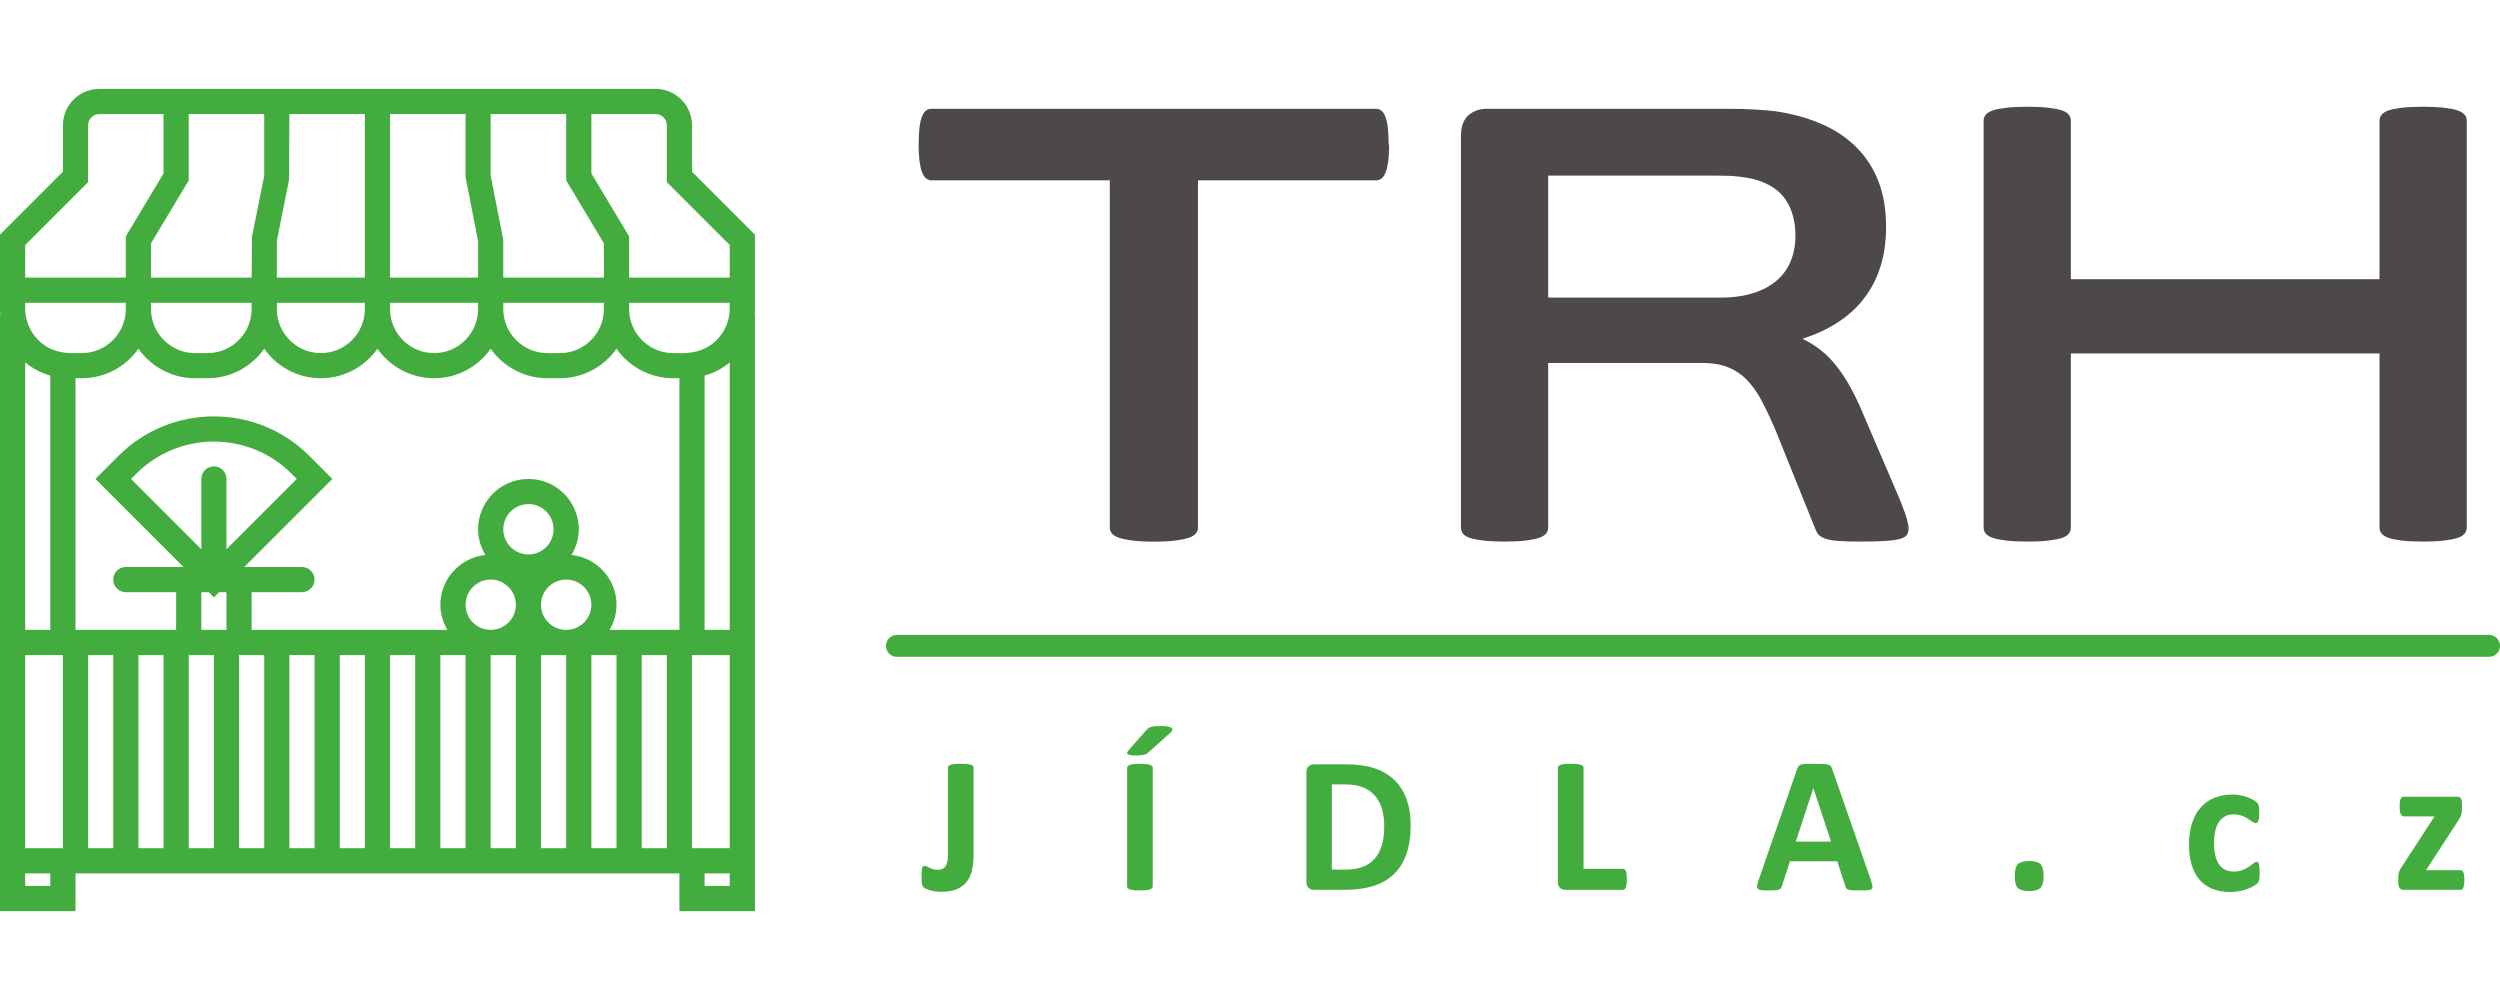 <?xml version="1.0" encoding="UTF-8"?>
<!DOCTYPE svg PUBLIC "-//W3C//DTD SVG 1.1//EN" "http://www.w3.org/Graphics/SVG/1.1/DTD/svg11.dtd">
<!-- Creator: CorelDRAW -->
<svg xmlns="http://www.w3.org/2000/svg" xml:space="preserve" width="1280px" height="512px" style="shape-rendering:geometricPrecision; text-rendering:geometricPrecision; image-rendering:optimizeQuality; fill-rule:evenodd; clip-rule:evenodd"
viewBox="0 0 663.187 218.126"
 xmlns:xlink="http://www.w3.org/1999/xlink">
 <defs>
  <style type="text/css">
   <![CDATA[
    .fil1 {fill:#43AC3E}
    .fil2 {fill:#4D4948;fill-rule:nonzero}
    .fil0 {fill:#43AC3E;fill-rule:nonzero}
   ]]>
  </style>
 </defs>
 <g id="Vrstva_x0020_1">
  <path class="fil0" d="M258.263 203.226c0,1.51 -0.14,2.871 -0.421,4.082 -0.29,1.202 -0.764,2.239 -1.448,3.081 -0.676,0.852 -1.563,1.501 -2.66,1.949 -1.097,0.448 -2.457,0.667 -4.072,0.667 -0.509,0 -1.018,-0.035 -1.527,-0.114 -0.509,-0.079 -0.974,-0.175 -1.387,-0.299 -0.421,-0.114 -0.79,-0.246 -1.097,-0.386 -0.307,-0.132 -0.518,-0.254 -0.614,-0.369 -0.105,-0.114 -0.193,-0.228 -0.263,-0.351 -0.07,-0.114 -0.123,-0.272 -0.175,-0.474 -0.053,-0.193 -0.088,-0.438 -0.105,-0.737 -0.018,-0.29 -0.026,-0.658 -0.026,-1.106 0,-0.579 0.009,-1.08 0.035,-1.483 0.026,-0.404 0.07,-0.72 0.132,-0.948 0.061,-0.237 0.149,-0.395 0.254,-0.492 0.114,-0.096 0.254,-0.14 0.43,-0.14 0.15,0 0.334,0.053 0.536,0.167 0.21,0.114 0.439,0.237 0.702,0.36 0.254,0.123 0.553,0.237 0.895,0.351 0.342,0.115 0.746,0.176 1.212,0.176 0.465,0 0.869,-0.061 1.229,-0.193 0.351,-0.132 0.641,-0.351 0.869,-0.667 0.237,-0.316 0.413,-0.746 0.527,-1.281 0.123,-0.527 0.185,-1.212 0.185,-2.054l0 -22.9c0,-0.167 0.053,-0.316 0.167,-0.448 0.114,-0.132 0.289,-0.237 0.544,-0.325 0.246,-0.079 0.597,-0.149 1.036,-0.193 0.448,-0.044 1.001,-0.061 1.65,-0.061 0.649,0 1.194,0.018 1.624,0.061 0.43,0.044 0.773,0.114 1.036,0.193 0.272,0.088 0.457,0.193 0.571,0.325 0.114,0.132 0.167,0.281 0.167,0.448l0 23.163zm47.53 8.33c0,0.167 -0.053,0.325 -0.167,0.465 -0.114,0.131 -0.299,0.245 -0.553,0.334 -0.254,0.079 -0.606,0.149 -1.027,0.202 -0.43,0.053 -0.983,0.079 -1.65,0.079 -0.65,0 -1.194,-0.026 -1.633,-0.079 -0.439,-0.053 -0.79,-0.123 -1.045,-0.202 -0.254,-0.088 -0.438,-0.202 -0.553,-0.334 -0.114,-0.14 -0.167,-0.299 -0.167,-0.465l0 -31.44c0,-0.167 0.053,-0.325 0.167,-0.465 0.114,-0.132 0.298,-0.246 0.57,-0.334 0.264,-0.088 0.606,-0.149 1.036,-0.202 0.43,-0.053 0.974,-0.079 1.624,-0.079 0.667,0 1.22,0.026 1.65,0.079 0.421,0.053 0.773,0.114 1.027,0.202 0.254,0.088 0.439,0.202 0.553,0.334 0.114,0.14 0.167,0.299 0.167,0.465l0 31.44zm-1.791 -41.341c0.219,-0.264 0.439,-0.465 0.65,-0.623 0.219,-0.149 0.474,-0.272 0.773,-0.359 0.298,-0.079 0.667,-0.141 1.097,-0.167 0.43,-0.026 0.957,-0.035 1.589,-0.035 0.79,0 1.405,0.053 1.843,0.158 0.439,0.096 0.738,0.228 0.904,0.395 0.158,0.167 0.193,0.351 0.114,0.553 -0.088,0.202 -0.254,0.421 -0.492,0.641l-5.714 5.144c-0.167,0.158 -0.342,0.289 -0.527,0.403 -0.175,0.115 -0.395,0.202 -0.649,0.281 -0.264,0.079 -0.571,0.131 -0.931,0.167 -0.36,0.035 -0.808,0.052 -1.334,0.052 -0.588,0 -1.053,-0.026 -1.404,-0.079 -0.351,-0.053 -0.597,-0.132 -0.746,-0.246 -0.149,-0.105 -0.202,-0.246 -0.167,-0.421 0.035,-0.176 0.158,-0.378 0.36,-0.614l4.634 -5.249zm70.21 25.129c0,3.055 -0.395,5.662 -1.193,7.838 -0.799,2.168 -1.94,3.932 -3.432,5.31 -1.492,1.369 -3.309,2.378 -5.442,3.019 -2.133,0.641 -4.679,0.966 -7.628,0.966l-7.943 0c-0.571,0 -1.045,-0.167 -1.431,-0.5 -0.386,-0.334 -0.579,-0.878 -0.579,-1.633l0 -29.018c0,-0.755 0.193,-1.299 0.579,-1.632 0.386,-0.334 0.86,-0.5 1.431,-0.5l8.532 0c2.966,0 5.486,0.351 7.548,1.044 2.071,0.693 3.809,1.72 5.223,3.081 1.413,1.369 2.492,3.055 3.23,5.056 0.737,2.01 1.106,4.327 1.106,6.969zm-7.004 0.237c0,-1.58 -0.185,-3.037 -0.553,-4.397 -0.369,-1.352 -0.957,-2.519 -1.773,-3.511 -0.816,-0.992 -1.861,-1.773 -3.134,-2.326 -1.281,-0.553 -2.949,-0.834 -5.029,-0.834l-3.415 0 0 22.593 3.519 0c1.852,0 3.415,-0.237 4.679,-0.72 1.264,-0.474 2.326,-1.202 3.177,-2.168 0.842,-0.966 1.475,-2.168 1.896,-3.608 0.421,-1.439 0.632,-3.116 0.632,-5.029zm64.346 14.07c0,0.509 -0.017,0.948 -0.061,1.299 -0.044,0.351 -0.114,0.641 -0.193,0.869 -0.088,0.237 -0.193,0.404 -0.324,0.5 -0.132,0.105 -0.281,0.158 -0.448,0.158l-15.246 0c-0.562,0 -1.036,-0.167 -1.422,-0.5 -0.386,-0.334 -0.579,-0.878 -0.579,-1.633l0 -30.229c0,-0.167 0.053,-0.325 0.167,-0.465 0.114,-0.132 0.298,-0.246 0.553,-0.334 0.255,-0.088 0.606,-0.149 1.045,-0.202 0.439,-0.053 0.983,-0.079 1.633,-0.079 0.667,0 1.22,0.026 1.65,0.079 0.421,0.053 0.773,0.114 1.027,0.202 0.254,0.088 0.439,0.202 0.553,0.334 0.114,0.14 0.167,0.299 0.167,0.465l0 26.779 10.454 0c0.167,0 0.324,0.044 0.448,0.14 0.131,0.097 0.237,0.246 0.324,0.465 0.088,0.211 0.15,0.492 0.193,0.852 0.044,0.351 0.061,0.781 0.061,1.299zm64.768 0.307c0.202,0.615 0.334,1.106 0.386,1.466 0.053,0.36 -0.018,0.632 -0.202,0.816 -0.193,0.176 -0.527,0.29 -1.009,0.334 -0.474,0.044 -1.141,0.062 -1.975,0.062 -0.878,0 -1.563,-0.009 -2.045,-0.035 -0.492,-0.026 -0.86,-0.079 -1.123,-0.158 -0.254,-0.079 -0.43,-0.185 -0.536,-0.325 -0.105,-0.132 -0.193,-0.316 -0.254,-0.535l-2.185 -6.689 -12.552 0 -2.098 6.504c-0.07,0.246 -0.158,0.448 -0.272,0.606 -0.105,0.167 -0.289,0.289 -0.535,0.386 -0.246,0.096 -0.597,0.158 -1.053,0.193 -0.456,0.035 -1.053,0.053 -1.79,0.053 -0.79,0 -1.405,-0.026 -1.852,-0.079 -0.448,-0.053 -0.755,-0.175 -0.922,-0.369 -0.175,-0.202 -0.237,-0.483 -0.184,-0.843 0.053,-0.36 0.184,-0.834 0.386,-1.439l10.252 -29.536c0.096,-0.29 0.219,-0.527 0.36,-0.702 0.132,-0.185 0.351,-0.316 0.649,-0.413 0.307,-0.097 0.72,-0.158 1.255,-0.185 0.527,-0.026 1.229,-0.035 2.107,-0.035 1.009,0 1.817,0.009 2.414,0.035 0.606,0.026 1.071,0.088 1.404,0.185 0.334,0.096 0.571,0.237 0.72,0.421 0.14,0.193 0.272,0.448 0.369,0.773l10.287 29.509zm-15.273 -24.436l-0.026 0 -4.634 14.158 9.339 0 -4.678 -14.158zm61.056 23.234c0,1.589 -0.272,2.668 -0.834,3.213 -0.553,0.553 -1.554,0.825 -2.993,0.825 -1.439,0 -2.44,-0.272 -2.984,-0.808 -0.553,-0.544 -0.825,-1.571 -0.825,-3.08 0,-1.606 0.281,-2.695 0.834,-3.239 0.562,-0.553 1.571,-0.825 3.028,-0.825 1.422,0 2.405,0.272 2.958,0.808 0.544,0.544 0.816,1.58 0.816,3.107zm57.334 -0.808c0,0.448 -0.009,0.817 -0.035,1.124 -0.026,0.298 -0.061,0.553 -0.105,0.763 -0.044,0.202 -0.096,0.369 -0.158,0.5 -0.061,0.132 -0.193,0.289 -0.395,0.492 -0.21,0.193 -0.562,0.438 -1.053,0.72 -0.5,0.281 -1.062,0.535 -1.703,0.763 -0.632,0.219 -1.316,0.404 -2.063,0.535 -0.746,0.14 -1.519,0.211 -2.308,0.211 -1.764,0 -3.327,-0.272 -4.687,-0.825 -1.37,-0.544 -2.511,-1.361 -3.441,-2.431 -0.922,-1.071 -1.624,-2.388 -2.089,-3.933 -0.474,-1.545 -0.711,-3.309 -0.711,-5.301 0,-2.3 0.29,-4.292 0.86,-5.96 0.579,-1.677 1.378,-3.063 2.405,-4.161 1.027,-1.097 2.247,-1.914 3.651,-2.449 1.404,-0.535 2.949,-0.799 4.634,-0.799 0.685,0 1.352,0.062 2.019,0.185 0.658,0.114 1.273,0.281 1.852,0.483 0.57,0.211 1.088,0.439 1.536,0.693 0.456,0.264 0.781,0.483 0.966,0.676 0.193,0.184 0.324,0.342 0.403,0.474 0.07,0.131 0.132,0.298 0.175,0.5 0.044,0.21 0.079,0.465 0.105,0.763 0.026,0.307 0.035,0.667 0.035,1.097 0,1.001 -0.079,1.703 -0.254,2.107 -0.175,0.404 -0.395,0.606 -0.667,0.606 -0.289,0 -0.606,-0.123 -0.93,-0.36 -0.325,-0.237 -0.711,-0.509 -1.159,-0.799 -0.439,-0.289 -0.974,-0.562 -1.589,-0.798 -0.614,-0.237 -1.352,-0.36 -2.212,-0.36 -1.685,0 -2.967,0.649 -3.862,1.939 -0.887,1.299 -1.334,3.195 -1.334,5.697 0,1.229 0.114,2.317 0.334,3.265 0.228,0.939 0.553,1.729 0.992,2.361 0.439,0.632 0.983,1.115 1.641,1.431 0.667,0.316 1.431,0.474 2.308,0.474 0.887,0 1.659,-0.132 2.3,-0.404 0.641,-0.263 1.202,-0.562 1.685,-0.887 0.474,-0.324 0.877,-0.623 1.211,-0.886 0.325,-0.272 0.597,-0.404 0.817,-0.404 0.158,0 0.281,0.044 0.386,0.132 0.105,0.088 0.185,0.246 0.246,0.474 0.061,0.237 0.105,0.535 0.14,0.895 0.035,0.36 0.053,0.825 0.053,1.396zm54.297 1.869c0,0.5 -0.026,0.922 -0.079,1.281 -0.053,0.351 -0.123,0.632 -0.202,0.834 -0.088,0.211 -0.202,0.351 -0.334,0.43 -0.14,0.079 -0.299,0.114 -0.465,0.114l-15.018 0c-0.456,0 -0.816,-0.158 -1.062,-0.465 -0.254,-0.307 -0.378,-0.816 -0.378,-1.518l0 -1.194c0,-0.307 0.009,-0.588 0.035,-0.834 0.026,-0.246 0.079,-0.492 0.158,-0.72 0.079,-0.237 0.185,-0.474 0.307,-0.711 0.132,-0.245 0.299,-0.509 0.509,-0.798l8.628 -13.245 -8.18 0c-0.325,0 -0.588,-0.211 -0.79,-0.623 -0.202,-0.413 -0.298,-1.071 -0.298,-1.984 0,-0.5 0.017,-0.913 0.061,-1.255 0.044,-0.334 0.114,-0.597 0.193,-0.799 0.088,-0.193 0.202,-0.334 0.342,-0.421 0.132,-0.088 0.299,-0.132 0.483,-0.132l14.062 0c0.246,0 0.448,0.026 0.623,0.079 0.167,0.053 0.316,0.14 0.421,0.281 0.114,0.14 0.202,0.325 0.264,0.571 0.061,0.237 0.088,0.535 0.088,0.904l0 1.264c0,0.342 -0.018,0.649 -0.053,0.912 -0.035,0.264 -0.088,0.518 -0.158,0.764 -0.061,0.237 -0.167,0.483 -0.289,0.72 -0.132,0.237 -0.281,0.5 -0.456,0.772l-8.576 13.219 9.085 0c0.149,0 0.299,0.035 0.439,0.105 0.131,0.07 0.246,0.193 0.342,0.386 0.096,0.185 0.167,0.448 0.219,0.79 0.053,0.334 0.079,0.755 0.079,1.272z"/>
  <path class="fil0" d="M183.575 21.987l0 -12.324c0,-5.327 -4.336,-9.662 -9.664,-9.662l-147.559 0c-5.328,0 -9.662,4.336 -9.662,9.662l0 12.324 -16.689 16.688 0 19.735c0,0.572 0.033,1.126 0.084,1.661l-0.084 0 0 158.055 20.032 0 0 -10.005 160.2 0 0 10.005 20.032 0 0 -158.055 -0.083 0c0.05,-0.535 0.083,-1.088 0.083,-1.661l0 -19.735 -16.688 -16.688zm-5.002 54.772l1.658 0 0 66.761 -18.544 0c1.155,-1.969 1.855,-4.218 1.855,-6.662 0,-6.882 -5.247,-12.5 -11.945,-13.22 1.206,-1.989 1.942,-4.316 1.942,-6.812 0,-7.368 -6.001,-13.346 -13.347,-13.346 -7.369,0 -13.367,5.978 -13.367,13.346 0,2.496 0.733,4.823 1.939,6.812 -6.696,0.719 -11.945,6.338 -11.945,13.22 0,2.444 0.701,4.693 1.857,6.662l-51.922 0 0 -10.005 13.346 0c1.845,0 3.342,-1.497 3.342,-3.342 0,-1.841 -1.497,-3.341 -3.342,-3.341l-15.303 0 23.372 -23.352 -6.128 -6.13c-13.953,-13.952 -36.653,-13.952 -50.603,0l-6.113 6.13 23.356 23.352 -15.303 0c-1.84,0 -3.344,1.5 -3.344,3.341 0,1.845 1.503,3.342 3.344,3.342l13.345 0 0 10.005 -26.691 0 0 -66.761 1.66 0c6.212,0 11.704,-3.096 15.029,-7.822 3.325,4.726 8.799,7.822 15.007,7.822l3.341 0c6.213,0 11.704,-3.096 15.029,-7.822 3.324,4.726 8.799,7.822 15.007,7.822 6.213,0 11.704,-3.096 15.028,-7.822 3.324,4.726 8.816,7.822 15.028,7.822 6.208,0 11.682,-3.096 15.007,-7.822 3.327,4.726 8.817,7.822 15.029,7.822l3.341 0c6.208,0 11.682,-3.096 15.007,-7.822 3.327,4.726 8.817,7.822 15.03,7.822zm-155.2 73.444l6.662 0 0 51.234 -6.662 0 0 -51.234zm13.347 0l6.662 0 0 51.234 -6.662 0 0 -51.234zm16.688 -16.688l1.956 0 1.385 1.385 1.37 -1.385 1.951 0 0 10.005 -6.662 0 0 -10.005zm3.341 -33.377c-1.843,0 -3.341,1.497 -3.341,3.342l0 18.645 -18.646 -18.645 1.402 -1.403c11.345,-11.343 29.806,-11.343 41.168,0l1.385 1.403 -18.647 18.645 0 -18.645c0,-1.845 -1.481,-3.342 -3.321,-3.342zm-6.683 50.065l6.683 0 0 51.234 -6.683 0 0 -51.234zm13.345 0l6.686 0 0 51.234 -6.686 0 0 -51.234zm13.349 0l6.683 0 0 51.234 -6.683 0 0 -51.234zm13.367 0l6.662 0 0 51.234 -6.662 0 0 -51.234zm13.347 0l6.662 0 0 51.234 -6.662 0 0 -51.234zm13.345 0l6.684 0 0 51.234 -6.684 0 0 -51.234zm33.378 -6.683c-3.684,0 -6.685,-2.979 -6.685,-6.662 0,-3.685 3,-6.685 6.685,-6.685 3.683,0 6.683,3 6.683,6.685 0,3.683 -3,6.662 -6.683,6.662zm-10.005 -20.011c-3.684,0 -6.684,-3 -6.684,-6.683 0,-3.683 3,-6.685 6.684,-6.685 3.664,0 6.662,3.002 6.662,6.685 0,3.683 -2.998,6.683 -6.662,6.683zm-3.341 13.348c0,3.683 -3,6.662 -6.686,6.662 -3.683,0 -6.662,-2.979 -6.662,-6.662 0,-3.685 2.979,-6.685 6.662,-6.685 3.685,0 6.686,3 6.686,6.685zm-6.686 13.345l6.686 0 0 51.234 -6.686 0 0 -51.234zm13.347 0l6.685 0 0 51.234 -6.685 0 0 -51.234zm13.368 0l6.662 0 0 51.234 -6.662 0 0 -51.234zm13.347 0l6.662 0 0 51.234 -6.662 0 0 -51.234zm-120.162 -143.518l20.03 0 0 16.345 -3.276 16.359 -0.05 10.676 -26.71 0 0 -9.094 10.005 -16.69 0 -17.596zm76.759 33.702l0 9.679 -23.351 0 0 -43.381 20.029 0 0 16.688 3.321 17.013zm33.376 18.024c0,6.437 -5.228,11.687 -11.665,11.687l-3.341 0c-6.438,0 -11.687,-5.25 -11.687,-11.687l0 -1.66 26.693 0 0 1.66zm-33.376 0c0,6.437 -5.229,11.687 -11.666,11.687 -6.453,0 -11.685,-5.25 -11.685,-11.687l0 -1.66 23.351 0 0 1.66zm-30.036 0c0,6.437 -5.232,11.687 -11.686,11.687 -6.437,0 -11.665,-5.25 -11.665,-11.687l0 -1.66 23.352 0 0 1.66zm0 -8.345l-23.352 0 0 -9.679 3.258 -16.364 0.064 -17.338 20.029 0 0 43.381zm-56.729 6.685l26.694 0 0 1.66c0,6.437 -5.248,11.687 -11.687,11.687l-3.341 0c-6.437,0 -11.666,-5.25 -11.666,-11.687l0 -1.66zm120.141 -6.685l-26.693 0 0 -10.004 -3.343 -17.032 0 -16.345 20.032 0 0 17.596 10.004 16.69 0 9.094zm-153.518 -8.636l16.688 -16.688 0 -15.079c0,-1.644 1.335,-2.978 2.979,-2.978l17.03 0 0 15.758 -10.004 16.688 0 10.935 -26.694 0 0 -8.636zm26.694 15.32l0 1.66c0,6.437 -5.249,11.687 -11.687,11.687l-3.29 0 -1.336 -0.147c-2.215,-0.246 -4.24,-1.094 -5.883,-2.4 -0.05,-0.028 -0.1,-0.079 -0.146,-0.111 -1.209,-0.977 -2.235,-2.199 -2.966,-3.619 -0.263,-0.487 -0.475,-0.992 -0.672,-1.514l-0.079 -0.246c-0.391,-1.155 -0.634,-2.362 -0.634,-3.651l0 -1.66 26.694 0zm-26.694 15.808c1.92,1.593 4.186,2.799 6.662,3.501l0 67.461 -6.662 0 0 -70.962zm0 77.645l10.005 0 0 51.234 -10.005 0 0 -51.234zm6.662 61.239l-6.662 0 0 -3.321 6.662 0 0 3.321zm180.233 0l-6.662 0 0 -3.321 6.662 0 0 3.321zm0 -10.005l-10.004 0 0 -51.234 10.004 0 0 51.234zm-6.662 -57.917l0 -67.461c2.478,-0.702 4.743,-1.908 6.662,-3.501l0 70.962 -6.662 0zm6.662 -85.11c0,1.289 -0.242,2.496 -0.634,3.651l-0.08 0.246c-0.195,0.522 -0.409,1.026 -0.672,1.514 -0.746,1.419 -1.756,2.642 -2.966,3.619 -0.046,0.032 -0.096,0.066 -0.146,0.111 -1.661,1.306 -3.68,2.137 -5.882,2.4l-1.336 0.147 -3.29 0c-6.439,0 -11.687,-5.25 -11.687,-11.687l0 -1.66 26.692 0 0 1.66zm-26.692 -8.345l0 -10.935 -10.005 -16.688 0 -15.758 17.03 0c1.645,0 2.979,1.334 2.979,2.978l0 15.079 16.688 16.688 0 8.636 -26.692 0z"/>
  <path class="fil1" d="M237.918 144.854l422.365 0c1.598,0 2.904,1.307 2.904,2.905l0 0c0,1.597 -1.306,2.905 -2.904,2.905l-422.365 0c-1.597,0 -2.904,-1.307 -2.904,-2.905l0 0c0,-1.597 1.307,-2.905 2.904,-2.905z"/>
  <g id="_171665272">
   <path id="_171665392" class="fil2" d="M654.372 116.385c0,0.561 -0.176,1.124 -0.573,1.597 -0.381,0.456 -1.022,0.861 -1.898,1.146 -0.867,0.281 -2.053,0.513 -3.526,0.693 -1.444,0.176 -3.315,0.271 -5.514,0.271 -2.29,0 -4.192,-0.092 -5.696,-0.271 -1.503,-0.177 -2.66,-0.407 -3.525,-0.693 -0.848,-0.28 -1.457,-0.69 -1.838,-1.146 -0.396,-0.473 -0.573,-1.024 -0.573,-1.597l0 -46.194 -81.885 0 0 46.194c0,0.571 -0.184,1.114 -0.542,1.597 -0.333,0.449 -0.961,0.859 -1.838,1.146 -0.869,0.283 -2.05,0.511 -3.526,0.693 -1.445,0.178 -3.345,0.271 -5.605,0.271 -2.229,0 -4.099,-0.091 -5.605,-0.271 -1.506,-0.179 -2.687,-0.41 -3.555,-0.693 -0.877,-0.287 -1.514,-0.688 -1.898,-1.146 -0.398,-0.475 -0.573,-1.024 -0.573,-1.597l0 -107.938c0,-0.572 0.174,-1.121 0.573,-1.597 0.383,-0.457 1.024,-0.843 1.898,-1.145 0.874,-0.301 2.05,-0.513 3.555,-0.693 1.506,-0.18 3.376,-0.271 5.605,-0.271 2.26,0 4.16,0.092 5.605,0.271 1.476,0.181 2.658,0.409 3.526,0.693 0.878,0.287 1.505,0.696 1.838,1.145 0.358,0.484 0.542,1.026 0.542,1.597l0 42.036 81.885 0 0 -42.036c0,-0.572 0.176,-1.123 0.573,-1.597 0.381,-0.455 0.991,-0.864 1.838,-1.145 0.865,-0.286 2.022,-0.516 3.525,-0.693 1.503,-0.178 3.405,-0.271 5.696,-0.271 2.199,0 4.07,0.095 5.514,0.271 1.473,0.179 2.652,0.392 3.526,0.693 0.874,0.302 1.517,0.69 1.898,1.145 0.396,0.473 0.573,1.031 0.573,1.597l0 107.938z"/>
   <path id="_171665344" class="fil2" d="M476.28 38.973c0,-3.766 -0.843,-6.961 -2.561,-9.522 -1.717,-2.591 -4.521,-4.429 -8.408,-5.484 -1.176,-0.301 -2.503,-0.513 -4.008,-0.693 -1.504,-0.179 -3.588,-0.271 -6.237,-0.271l-44.37 0 0 32.364 45.786 0c3.315,0 6.173,-0.412 8.648,-1.205 2.494,-0.8 4.55,-1.899 6.208,-3.345 1.657,-1.416 2.892,-3.164 3.707,-5.152 0.814,-1.989 1.235,-4.22 1.235,-6.69zm30.013 77.593c0,0.633 -0.121,1.175 -0.362,1.628 -0.241,0.452 -0.783,0.814 -1.657,1.115 -0.904,0.272 -2.17,0.482 -3.887,0.603 -1.717,0.121 -4.038,0.18 -6.961,0.18 -2.47,0 -4.429,-0.06 -5.906,-0.18 -1.477,-0.121 -2.651,-0.331 -3.495,-0.663 -0.843,-0.332 -1.446,-0.723 -1.808,-1.235 -0.332,-0.512 -0.633,-1.115 -0.874,-1.808l-10.306 -25.583c-1.235,-2.893 -2.44,-5.484 -3.616,-7.715 -1.175,-2.26 -2.501,-4.127 -3.947,-5.634 -1.446,-1.508 -3.132,-2.632 -5.032,-3.405 -1.864,-0.76 -4.071,-1.145 -6.539,-1.145l-41.206 0 0 43.663c0,0.57 -0.19,1.111 -0.572,1.567 -0.397,0.475 -1.022,0.89 -1.899,1.176 -0.867,0.282 -2.05,0.512 -3.525,0.693 -1.445,0.177 -3.345,0.271 -5.605,0.271 -2.23,0 -4.1,-0.091 -5.605,-0.271 -1.506,-0.179 -2.688,-0.411 -3.555,-0.693 -0.877,-0.286 -1.507,-0.698 -1.839,-1.146 -0.357,-0.483 -0.542,-1.024 -0.542,-1.597l0 -103.779c0,-2.592 0.664,-4.46 1.989,-5.605 1.326,-1.145 2.953,-1.718 4.882,-1.718l63.534 0c2.983,0 5.486,0.062 7.413,0.181 1.927,0.119 3.707,0.271 5.303,0.422 4.581,0.663 8.709,1.778 12.385,3.375 3.676,1.567 6.81,3.646 9.372,6.207 2.561,2.562 4.52,5.575 5.876,9.071 1.356,3.495 2.019,7.503 2.019,12.053 0,3.797 -0.482,7.293 -1.446,10.427 -0.995,3.164 -2.411,5.966 -4.309,8.437 -1.868,2.47 -4.189,4.61 -6.961,6.417 -2.772,1.838 -5.937,3.285 -9.462,4.43 1.718,0.814 3.315,1.808 4.821,2.984 1.507,1.175 2.923,2.621 4.249,4.309 1.326,1.687 2.591,3.585 3.767,5.755 1.175,2.139 2.32,4.58 3.435,7.293l9.673 22.57c0.874,2.23 1.477,3.857 1.748,4.911 0.301,1.024 0.452,1.838 0.452,2.441z"/>
   <path id="_171665296" class="fil2" d="M368.493 14.806l0 0.081 0 0.08 0 0.08 -0.001 0.079 0 0.079 -0.001 0.078 -0.001 0.078 0 0.077 -0.001 0.077 -0.001 0.078 -0.001 0.076 -0.002 0.076 -0.001 0.077 -0.001 0.075 -0.002 0.076 -0.002 0.074 -0.001 0.075 -0.001 0 -0.001 0.074 -0.002 0.073 -0.001 0 -0.001 0.073 -0.001 0 -0.002 0.073 -0.002 0.072 -0.003 0.072 -0.002 0.071 -0.001 0 -0.002 0.071 -0.003 0.071 -0.003 0.07 -0.003 0.07 -0.003 0.07 -0.001 0 -0.003 0.069 -0.003 0.068 -0.001 0 -0.003 0.069 -0.004 0.068 -0.004 0.069 -0.003 0.067 -0.004 0.068 -0.004 0.066 -0.001 0 -0.004 0.067 -0.004 0.066 -0.001 0 -0.003 0.066 -0.001 0 -0.004 0.065 -0.004 0.065 -0.004 0.065 -0.001 0 -0.004 0.064 -0.001 0 -0.005 0.064 -0.004 0.064 -0.001 0 -0.004 0.063 -0.001 0 -0.004 0.064 -0.001 0 -0.004 0.063 -0.001 0 -0.004 0.062 -0.001 0 -0.004 0.063 -0.001 0 -0.005 0.062 -0.001 0 -0.004 0.061 -0.001 0 -0.005 0.061 -0.001 0 -0.005 0.061 -0.001 0 -0.005 0.06 -0.001 0 -0.005 0.06 -0.001 0 -0.006 0.06 -0.006 0.059 -0.001 0 -0.006 0.06 -0.001 0 -0.006 0.059 -0.001 0 -0.006 0.058 -0.001 0 -0.006 0.059 -0.001 0 -0.006 0.058 -0.001 0 -0.006 0.056 -0.001 0 -0.007 0.056 -0.001 0 -0.006 0.056 -0.001 0 -0.007 0.055 -0.001 0 -0.007 0.055 -0.001 0c-0.146,1.076 -0.352,1.945 -0.625,2.614l-0.001 0 -0.014 0.035 0 0.001 -0.014 0.034 0 0.001 -0.014 0.034 -0.001 0c-0.286,0.701 -0.642,1.207 -1.012,1.522 -0.391,0.333 -0.863,0.515 -1.386,0.539l-0.014 0.001 -0.01 0 -0.044 0.002 -0.005 0 -0.021 0.001 -0.003 0 -0.023 0 -0.001 0 -47.235 0 0 92.118 0 0.027 -0.001 0.026 0 0.027 -0.002 0.026 -0.001 0.027 -0.002 0.026 -0.002 0.026 -0.002 0.026 -0.003 0.027 -0.003 0.026 -0.003 0.026 -0.003 0.026 -0.004 0.026 -0.004 0.025 -0.004 0.026 -0.004 0.026 -0.001 0 -0.004 0.026 -0.004 0.026 -0.005 0.026 -0.005 0.025 -0.001 0 -0.005 0.026 -0.006 0.025 -0.006 0.025 -0.007 0.025 -0.007 0.026 -0.007 0.025 -0.007 0.025 -0.008 0.025 -0.008 0.025 -0.001 0 -0.008 0.026 -0.009 0.025 -0.009 0.024 -0.009 0.026 -0.009 0.024 -0.01 0.025 -0.009 0.025 -0.001 0 -0.009 0.025 -0.001 0 -0.01 0.024 -0.01 0.025 -0.011 0.024 -0.011 0.025 -0.001 0 -0.011 0.024 -0.012 0.024 -0.012 0.025 -0.001 0 -0.012 0.024 -0.013 0.024 -0.013 0.024 -0.001 0 -0.013 0.024 -0.001 0 -0.013 0.024 -0.001 0 -0.013 0.024 -0.014 0.023 -0.001 0 -0.014 0.024 -0.015 0.024 -0.001 0 -0.015 0.024 -0.001 0 -0.014 0.023 -0.001 0 -0.015 0.024 -0.016 0.023 -0.016 0.023 -0.001 0 -0.015 0.023 -0.001 0 -0.016 0.023 -0.001 0 -0.017 0.023 -0.001 0 -0.017 0.023 -0.018 0.022 -0.001 0 -0.017 0.023 -0.001 0 -0.018 0.021 -0.001 0 -0.018 0.021 -0.001 0 -0.018 0.021 -0.001 0 -0.019 0.021 -0.001 0 -0.018 0.021 -0.001 0 -0.02 0.021 -0.001 0 -0.02 0.02 -0.001 0 -0.02 0.02 -0.001 0 -0.02 0.021 -0.001 0 -0.02 0.02 -0.001 0 -0.021 0.019 -0.001 0 -0.022 0.021 -0.001 0 -0.022 0.02 -0.001 0 -0.022 0.019 -0.001 0 -0.023 0.02 -0.001 0 -0.023 0.02 -0.001 0 -0.023 0.019 -0.001 0 -0.024 0.02 -0.001 0 -0.025 0.019 -0.024 0.02 -0.001 0 -0.025 0.019 -0.025 0.019 -0.001 0 -0.025 0.019 -0.001 0 -0.026 0.02 -0.026 0.018 -0.001 0 -0.027 0.019 -0.027 0.019 -0.001 0 -0.027 0.019 -0.001 0 -0.028 0.018 -0.001 0 -0.028 0.019 -0.029 0.018 -0.001 0 -0.029 0.019 -0.001 0 -0.029 0.018 -0.001 0 -0.03 0.018 -0.03 0.018 -0.03 0.018 -0.001 0 -0.03 0.017 -0.031 0.018 -0.001 0 -0.031 0.017 -0.032 0.017 -0.033 0.017 -0.032 0.017 -0.001 0 -0.033 0.017 -0.034 0.017 -0.034 0.016 -0.034 0.017 -0.001 0 -0.034 0.016 -0.001 0 -0.034 0.016 -0.035 0.016 -0.036 0.016 -0.035 0.016 -0.001 0 -0.036 0.015 -0.036 0.016 -0.037 0.015 -0.038 0.016 -0.038 0.015 -0.039 0.015 -0.039 0.014 -0.039 0.015 -0.039 0.015 -0.04 0.014 -0.04 0.015 -0.041 0.014 -0.041 0.015 -0.042 0.013 -0.042 0.013 -0.042 0.013 -0.043 0.012 -0.043 0.013 -0.001 0 -0.043 0.013 -0.044 0.012 -0.044 0.013 -0.045 0.012 -0.001 0 -0.045 0.013 -0.046 0.012 -0.047 0.013 -0.047 0.012 -0.001 0 -0.047 0.012 -0.001 0 -0.048 0.012 -0.048 0.012 -0.049 0.012 -0.001 0 -0.049 0.012 -0.001 0 -0.049 0.012 -0.001 0 -0.049 0.012 -0.001 0 -0.05 0.012 -0.001 0 -0.051 0.011 -0.052 0.012 -0.052 0.012 -0.053 0.011 -0.001 0 -0.052 0.011 -0.054 0.012 -0.053 0.011 -0.001 0 -0.054 0.011 -0.055 0.011 -0.055 0.011 -0.056 0.011 -0.056 0.011 -0.001 0 -0.056 0.011 -0.001 0 -0.057 0.011 -0.058 0.01 -0.057 0.011 -0.001 0 -0.059 0.01 -0.058 0.011 -0.001 0 -0.058 0.01 -0.001 0 -0.059 0.01 -0.001 0 -0.06 0.01 -0.06 0.01 -0.001 0 -0.061 0.01 -0.062 0.01 -0.062 0.01 -0.001 0 -0.062 0.01 -0.001 0 -0.063 0.01 -0.063 0.01 -0.064 0.009 -0.001 0 -0.064 0.01 -0.001 0 -0.064 0.01 -0.001 0 -0.064 0.009 -0.001 0 -0.065 0.01 -0.001 0 -0.065 0.009 -0.001 0 -0.066 0.009 -0.001 0 -0.066 0.01 -0.001 0 -0.067 0.009 -0.001 0 -0.067 0.009 -0.001 0 -0.068 0.009 -0.001 0 -0.068 0.009 -0.001 0 -0.068 0.009 -0.001 0 -0.069 0.009 -0.001 0 -0.07 0.008 -0.001 0 -0.07 0.009 -0.001 0 -0.07 0.009 -0.001 0 -0.071 0.008 -0.072 0.009 -0.001 0 -0.072 0.008 -0.001 0 -0.073 0.008 -0.074 0.008 -0.001 0 -0.074 0.008 -0.001 0 -0.074 0.008 -0.001 0 -0.076 0.007 -0.076 0.007 -0.001 0 -0.076 0.008 -0.078 0.007 -0.078 0.006 -0.078 0.007 -0.079 0.007 -0.079 0.006 -0.001 0 -0.079 0.006 -0.001 0 -0.08 0.006 -0.001 0 -0.081 0.006 -0.082 0.006 -0.082 0.006 -0.001 0 -0.083 0.005 -0.082 0.006 -0.001 0 -0.083 0.005 -0.084 0.005 -0.001 0 -0.084 0.005 -0.085 0.004 -0.001 0 -0.085 0.005 -0.001 0 -0.086 0.005 -0.087 0.004 -0.001 0 -0.087 0.004 -0.001 0 -0.087 0.005 -0.088 0.004 -0.089 0.005 -0.001 0 -0.089 0.003 -0.09 0.004 -0.09 0.004 -0.001 0 -0.091 0.003 -0.091 0.004 -0.092 0.004 -0.001 0 -0.092 0.003 -0.001 0 -0.093 0.004 -0.001 0 -0.092 0.003 -0.001 0 -0.093 0.003 -0.001 0 -0.094 0.003 -0.001 0 -0.094 0.003 -0.001 0 -0.095 0.002 -0.001 0 -0.096 0.003 -0.097 0.002 -0.001 0 -0.096 0.002 -0.001 0 -0.098 0.002 -0.001 0 -0.098 0.002 -0.001 0 -0.097 0.001 -0.001 0 -0.099 0.002 -0.001 0 -0.099 0.001 -0.1 0.001 -0.001 0 -0.1 0.001 -0.001 0 -0.101 0.001 -0.001 0 -0.101 0.001 -0.001 0 -0.102 0 -0.001 0 -0.102 0.001 -0.001 0 -0.103 0 -0.001 0 -0.104 0 -0.001 0 -0.104 0 -0.001 0 -0.103 0 -0.001 0 -0.103 -0.001 -0.001 0 -0.102 0 -0.001 0 -0.101 -0.001 -0.001 0 -0.101 -0.001 -0.001 0 -0.1 -0.001 -0.001 0 -0.1 -0.001 -0.099 -0.001 -0.001 0 -0.099 -0.002 -0.001 0 -0.097 -0.001 -0.001 0 -0.097 -0.002 -0.001 0 -0.098 -0.002 -0.001 0 -0.096 -0.002 -0.001 0 -0.097 -0.002 -0.096 -0.003 -0.001 0 -0.095 -0.002 -0.001 0 -0.094 -0.003 -0.001 0 -0.094 -0.003 -0.001 0 -0.093 -0.003 -0.001 0 -0.092 -0.003 -0.001 0 -0.092 -0.004 -0.001 0 -0.092 -0.003 -0.001 0 -0.091 -0.004 -0.092 -0.004 -0.091 -0.003 -0.001 0 -0.09 -0.004 -0.09 -0.004 -0.089 -0.003 -0.001 0 -0.088 -0.005 -0.089 -0.004 -0.087 -0.005 -0.001 0 -0.086 -0.004 -0.001 0 -0.087 -0.004 -0.086 -0.005 -0.001 0 -0.085 -0.005 -0.001 0 -0.085 -0.004 -0.084 -0.005 -0.001 0 -0.084 -0.005 -0.083 -0.005 -0.001 0 -0.082 -0.006 -0.083 -0.005 -0.001 0 -0.082 -0.006 -0.082 -0.006 -0.081 -0.006 -0.001 0 -0.08 -0.006 -0.001 0 -0.079 -0.006 -0.001 0 -0.079 -0.006 -0.079 -0.007 -0.078 -0.007 -0.078 -0.006 -0.078 -0.007 -0.076 -0.008 -0.001 0 -0.076 -0.007 -0.076 -0.007 -0.001 0 -0.074 -0.008 -0.001 0 -0.074 -0.008 -0.001 0 -0.074 -0.008 -0.073 -0.008 -0.001 0 -0.072 -0.008 -0.001 0 -0.072 -0.009 -0.071 -0.008 -0.001 0 -0.07 -0.009 -0.001 0 -0.07 -0.009 -0.001 0 -0.07 -0.008 -0.001 0 -0.069 -0.009 -0.001 0 -0.068 -0.009 -0.001 0 -0.068 -0.009 -0.001 0 -0.068 -0.009 -0.001 0 -0.067 -0.009 -0.001 0 -0.067 -0.009 -0.001 0 -0.066 -0.01 -0.001 0 -0.066 -0.009 -0.001 0 -0.065 -0.009 -0.001 0 -0.065 -0.01 -0.001 0 -0.064 -0.009 -0.001 0 -0.064 -0.01 -0.001 0 -0.063 -0.01 -0.001 0 -0.064 -0.009 -0.063 -0.01 -0.063 -0.01 -0.001 0 -0.062 -0.01 -0.001 0 -0.062 -0.01 -0.062 -0.01 -0.061 -0.01 -0.001 0 -0.06 -0.01 -0.06 -0.01 -0.001 0 -0.059 -0.01 -0.001 0 -0.058 -0.01 -0.001 0 -0.058 -0.011 -0.059 -0.01 -0.001 0 -0.058 -0.011 -0.058 -0.01 -0.057 -0.011 -0.001 0 -0.056 -0.011 -0.001 0 -0.056 -0.011 -0.056 -0.011 -0.055 -0.011 -0.055 -0.011 -0.054 -0.011 -0.001 0 -0.053 -0.011 -0.053 -0.012 -0.053 -0.011 -0.001 0 -0.053 -0.011 -0.052 -0.012 -0.052 -0.012 -0.051 -0.011 -0.001 0 -0.05 -0.012 -0.001 0 -0.05 -0.012 -0.001 0 -0.049 -0.012 -0.001 0 -0.048 -0.012 -0.001 0 -0.049 -0.012 -0.048 -0.012 -0.048 -0.012 -0.001 0 -0.047 -0.012 -0.001 0 -0.047 -0.012 -0.047 -0.013 -0.046 -0.012 -0.045 -0.013 -0.001 0 -0.045 -0.012 -0.044 -0.013 -0.044 -0.012 -0.043 -0.013 -0.001 0 -0.043 -0.013 -0.043 -0.012 -0.042 -0.013 -0.042 -0.013 -0.042 -0.013 -0.041 -0.015 -0.041 -0.014 -0.04 -0.015 -0.04 -0.014 -0.039 -0.015 -0.039 -0.015 -0.039 -0.014 -0.039 -0.015 -0.038 -0.015 -0.037 -0.016 -0.038 -0.015 -0.036 -0.016 -0.036 -0.015 -0.001 0 -0.035 -0.016 -0.035 -0.016 -0.036 -0.016 -0.034 -0.016 -0.001 0 -0.034 -0.016 -0.001 0 -0.034 -0.017 -0.034 -0.016 -0.034 -0.017 -0.033 -0.017 -0.001 0 -0.032 -0.017 -0.033 -0.017 -0.032 -0.017 -0.031 -0.017 -0.001 0 -0.031 -0.018 -0.03 -0.017 -0.001 0 -0.03 -0.018 -0.03 -0.018 -0.03 -0.018 -0.001 0 -0.03 -0.018 -0.029 -0.019 -0.001 0 -0.029 -0.018 -0.028 -0.019 -0.001 0 -0.028 -0.018 -0.001 0 -0.027 -0.019 -0.001 0 -0.027 -0.019 -0.027 -0.019 -0.001 0 -0.026 -0.018 -0.026 -0.02 -0.001 0 -0.025 -0.019 -0.001 0 -0.025 -0.019 -0.025 -0.019 -0.001 0 -0.024 -0.02 -0.025 -0.019 -0.001 0 -0.023 -0.02 -0.001 0 -0.023 -0.019 -0.001 0 -0.023 -0.02 -0.001 0 -0.023 -0.02 -0.001 0 -0.022 -0.019 -0.001 0 -0.022 -0.02 -0.001 0 -0.022 -0.021 -0.001 0 -0.021 -0.019 -0.001 0 -0.02 -0.02 -0.001 0 -0.02 -0.021 -0.001 0 -0.02 -0.02 -0.001 0 -0.021 -0.02 -0.001 0 -0.02 -0.021 -0.001 0 -0.019 -0.021 -0.001 0 -0.019 -0.021 -0.001 0 -0.019 -0.021 -0.001 0 -0.018 -0.021 -0.001 0 -0.018 -0.021 -0.001 0 -0.017 -0.023 -0.001 0 -0.018 -0.022 -0.017 -0.023 -0.001 0 -0.017 -0.023 -0.001 0 -0.016 -0.023 -0.001 0 -0.015 -0.023 -0.001 0 -0.016 -0.023 -0.016 -0.023 -0.015 -0.024 -0.001 0 -0.014 -0.023 -0.001 0 -0.015 -0.024 -0.001 0 -0.015 -0.024 -0.014 -0.024 -0.001 0 -0.014 -0.023 -0.013 -0.024 -0.001 0 -0.013 -0.024 -0.001 0 -0.013 -0.024 -0.001 0 -0.013 -0.024 -0.013 -0.024 -0.012 -0.024 -0.001 0 -0.012 -0.025 -0.012 -0.024 -0.011 -0.024 -0.001 0 -0.011 -0.025 -0.011 -0.024 -0.01 -0.025 -0.01 -0.024 -0.001 0 -0.009 -0.025 -0.001 0 -0.009 -0.025 -0.01 -0.025 -0.009 -0.024 -0.009 -0.026 -0.009 -0.024 -0.009 -0.025 -0.008 -0.026 -0.001 0 -0.008 -0.025 -0.008 -0.025 -0.007 -0.025 -0.007 -0.025 -0.007 -0.026 -0.007 -0.025 -0.006 -0.025 -0.006 -0.025 -0.005 -0.026 -0.001 0 -0.005 -0.025 -0.006 -0.026 -0.004 -0.026 -0.005 -0.026 -0.004 -0.026 -0.004 -0.026 -0.004 -0.025 -0.003 -0.026 -0.004 -0.026 -0.003 -0.026 -0.003 -0.026 -0.003 -0.027 -0.002 -0.026 -0.002 -0.026 -0.002 -0.026 -0.001 -0.027 -0.002 -0.026 0 -0.027 -0.001 -0.026 0 -0.027 0 -92.118 -47.235 0 -0.001 0 -0.024 0 -0.003 0 -0.021 -0.001 -0.005 0 -0.044 -0.002 -0.01 0 -0.014 -0.001c-0.523,-0.024 -0.995,-0.206 -1.386,-0.539 -0.37,-0.315 -0.726,-0.822 -1.012,-1.522l-0.001 0 -0.013 -0.034 0 -0.001 -0.015 -0.034 0 -0.001 -0.014 -0.035 -0.001 0c-0.275,-0.67 -0.48,-1.539 -0.626,-2.614l-0.001 0 -0.007 -0.055 -0.001 0 -0.007 -0.055 -0.001 0 -0.006 -0.056 -0.001 0 -0.007 -0.056 -0.001 0 -0.006 -0.056 -0.001 0 -0.006 -0.058 -0.001 0 -0.006 -0.059 -0.001 0 -0.006 -0.058 -0.001 0 -0.006 -0.059 -0.001 0 -0.006 -0.06 -0.001 0 -0.006 -0.059 -0.006 -0.06 -0.001 0 -0.005 -0.06 -0.001 0 -0.005 -0.06 -0.001 0 -0.005 -0.061 -0.001 0 -0.005 -0.061 -0.001 0 -0.004 -0.061 -0.001 0 -0.005 -0.062 -0.001 0 -0.004 -0.063 -0.001 0 -0.004 -0.062 -0.001 0 -0.004 -0.063 -0.001 0 -0.004 -0.064 -0.001 0 -0.004 -0.063 -0.001 0 -0.004 -0.064 -0.004 -0.064 -0.001 0 -0.004 -0.064 -0.001 0 -0.004 -0.065 -0.004 -0.065 -0.004 -0.065 -0.001 0 -0.003 -0.066 -0.001 0 -0.004 -0.066 -0.003 -0.067 -0.001 0 -0.004 -0.066 -0.003 -0.068 -0.004 -0.067 -0.004 -0.069 -0.004 -0.068 -0.003 -0.069 -0.001 0 -0.003 -0.068 -0.003 -0.069 -0.001 0 -0.003 -0.07 -0.003 -0.07 -0.003 -0.07 -0.003 -0.071 -0.002 -0.071 -0.001 0 -0.002 -0.071 -0.003 -0.072 -0.002 -0.072 -0.002 -0.073 -0.001 0 -0.001 -0.073 -0.001 0 -0.002 -0.073 -0.001 -0.074 -0.001 0 -0.001 -0.075 -0.002 -0.074 -0.002 -0.076 -0.001 -0.075 -0.001 -0.077 -0.002 -0.076 -0.001 -0.076 -0.001 -0.078 -0.001 -0.077 0 -0.077 -0.001 -0.078 -0.001 -0.078 0 -0.079 -0.001 -0.079 0 -0.08 0 -0.08 0 -0.081c0,-1.748 0.063,-3.257 0.211,-4.49 0.148,-1.229 0.383,-2.227 0.66,-2.947l0.002 -0.006 0.001 0 0.014 -0.035 0 -0.001 0.015 -0.034 0 -0.001c0.288,-0.718 0.644,-1.215 1.026,-1.527 0.372,-0.303 0.832,-0.451 1.339,-0.477l0.008 -0.001 0.039 -0.002 0.014 -0.001 0.01 0 0.016 -0.001 0.008 0 0.046 -0.001 0.003 0 0.024 0 0.001 0 117.793 0 0.001 0 0.023 0 0.003 0 0.046 0.001 0.008 0 0.016 0.001 0.01 0 0.014 0.001 0.039 0.002 0.008 0.001c0.507,0.026 0.966,0.173 1.339,0.477 0.384,0.312 0.739,0.809 1.027,1.527l0 0.001 0.014 0.034 0 0.001 0.014 0.035 0.001 0 0.001 0.006c0.278,0.72 0.512,1.717 0.661,2.947 0.15,1.234 0.211,2.742 0.211,4.49z"/>
  </g>
 </g>
</svg>
